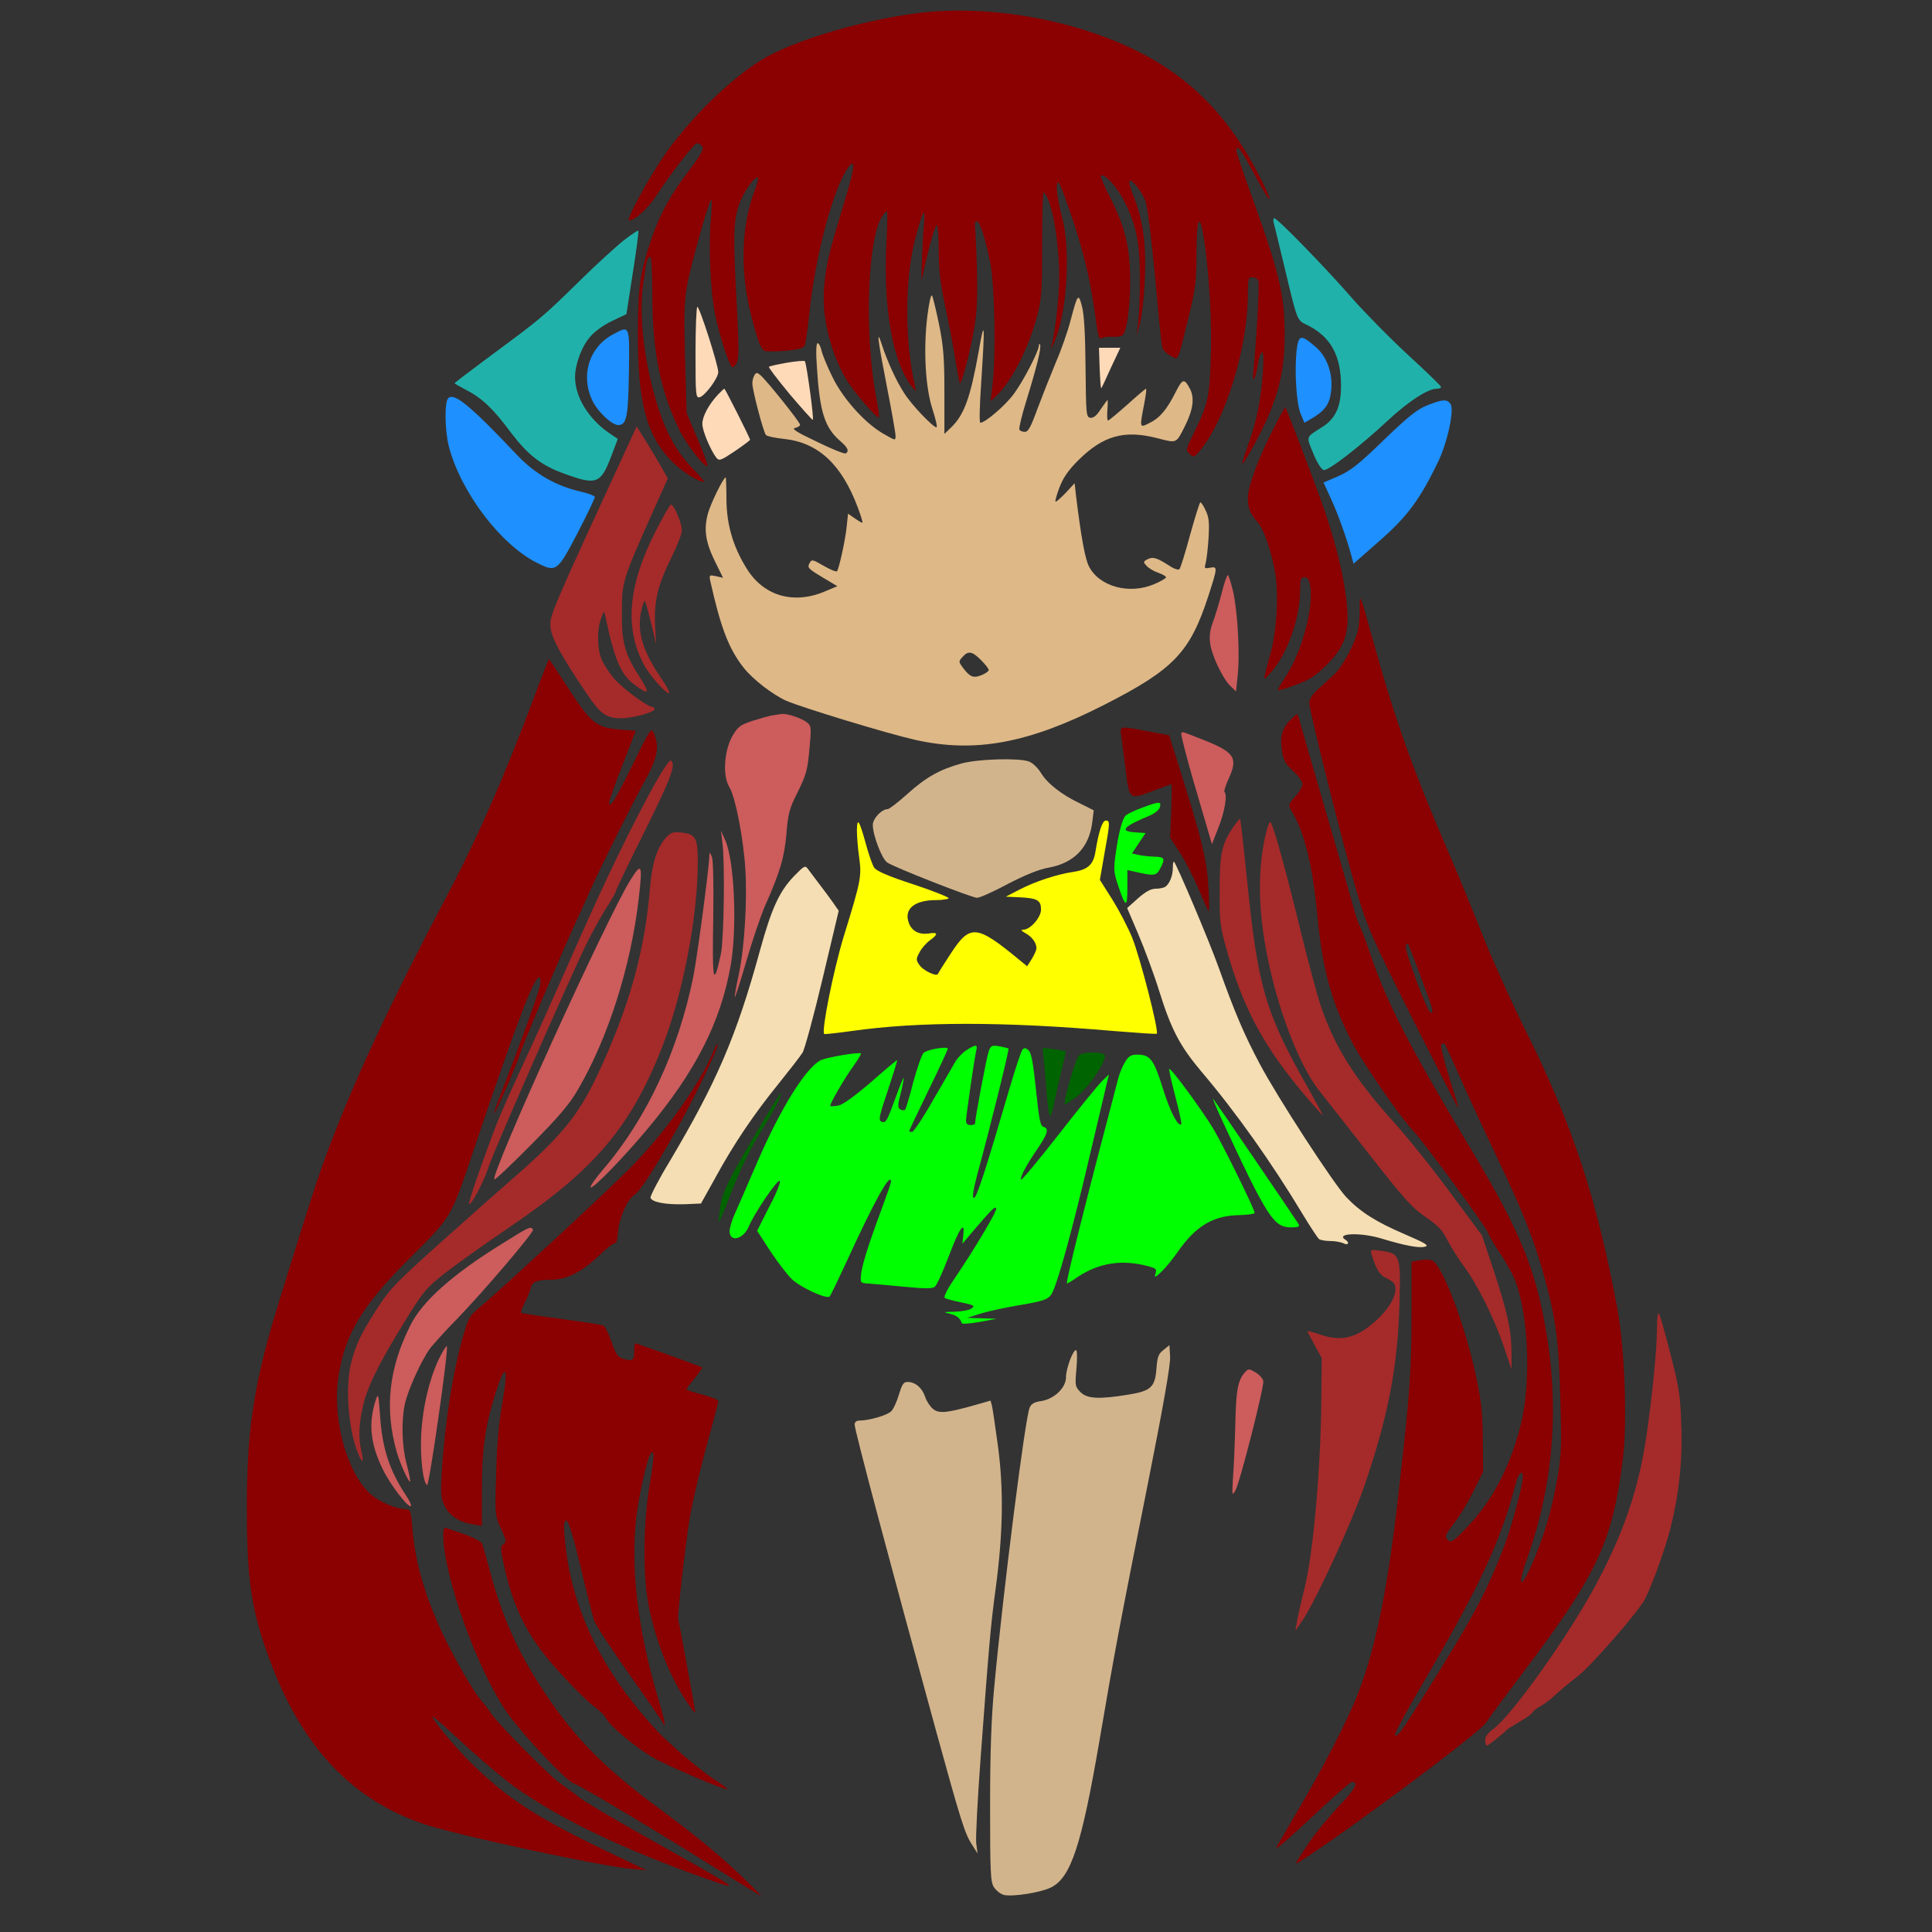 <?xml version="1.0" encoding="utf-8"?>
<!-- Generator: Adobe Illustrator 21.0.0, SVG Export Plug-In . SVG Version: 6.00 Build 0)  -->
<svg version="1.1" baseProfile="tiny"
	 id="svg108" inkscape:version="0.92.2 5c3e80d, 2017-08-06" sodipodi:docname="2 #13131.svg" xmlns:cc="http://creativecommons.org/ns#" xmlns:dc="http://purl.org/dc/elements/1.1/" xmlns:inkscape="http://www.inkscape.org/namespaces/inkscape" xmlns:rdf="http://www.w3.org/1999/02/22-rdf-syntax-ns#" xmlns:sodipodi="http://sodipodi.sourceforge.net/DTD/sodipodi-0.dtd" xmlns:svg="http://www.w3.org/2000/svg"
	 xmlns="http://www.w3.org/2000/svg" xmlns:xlink="http://www.w3.org/1999/xlink" x="0px" y="0px" viewBox="0 0 850 850"
	 xml:space="preserve">
<rect x="0" y="0" width="850" height="850" fill="#333333" stroke="none"/>
<sodipodi:namedview  bordercolor="#666666" borderopacity="1" gridtolerance="10" guidetolerance="10" id="namedview110" inkscape:current-layer="svg108" inkscape:cx="1071.2674" inkscape:cy="787.33432" inkscape:pageopacity="0" inkscape:pageshadow="2" inkscape:window-height="978" inkscape:window-maximized="1" inkscape:window-width="1920" inkscape:window-x="0" inkscape:window-y="1" inkscape:zoom="0.41647059" objecttolerance="10" pagecolor="#ffffff" showgrid="false">
	</sodipodi:namedview>
<g id="g106" transform="translate(0,0) scale(1,1)">
	<path id="path4" fill="none" d="M0,0l204.3,0.1c124.9,0.1,201.5,0.5,197.2,1c-19.5,2.6-47,10.6-62.5,18.4
		c-30.4,15.2-51.5,37.8-64.9,69.2c-2.3,5.4-5,11.4-5.9,13.3c-2.2,4.7-35.3,36.9-46.1,44.8c-4.6,3.4-12.2,8.4-16.8,11
		c-12.2,6.7-13.8,9.4-13.8,22.6c0.1,12.5,2.3,22,8,34.1c7.3,15.6,19.9,28.9,36.2,38.3c4.4,2.6,6.2,4.2,5.9,5.2
		c-2,5.8-4.7,16.6-5.7,22.5c-1.5,8.7-7.4,28.7-12.6,42.5c-7.8,20.7-14.1,34.2-39.3,84.5c-39.5,78.6-51.6,107.9-67,161.5
		c-13.8,48.1-14.5,52.6-14.4,87c0.1,37.2,2.2,55.6,8.4,74c3,8.9,10,23.7,14.7,30.7c5.1,7.7,23.2,26.4,31,32
		c7.1,5.1,20.9,11.7,33.8,16.3c18.1,6.3,32.9,9.4,89,18.4c8.9,1.4,24.1,4.6,33.9,7.1c17.4,4.3,23.1,6.7,34.1,14.2
		c1.6,1.1-26.3,1.3-172.8,1.3H0V425V0z"/>
	<path id="path6" fill="none" d="M643.8,0.1L850,0v425v425H600.6H351.1l-3.1-5.9c-4.2-7.8-11.2-15.5-22.9-25.1
		c-63.3-52.3-69.7-58.1-79.8-73.6c-3-4.7-5.3-8.7-5-9c0.5-0.5,5.9,5.6,9.7,10.9c1.4,1.9,5.3,5.5,8.8,7.8c3.5,2.4,11.6,8.8,18,14.2
		s14.4,11.3,17.7,13.1c9.5,5.3,21.4,8.6,36.5,10.1c7.4,0.8,7.4,0.7-2.5-5.8c-15.4-10-29.1-25.7-33.4-38.2l-1.1-3l1.8,2.5
		c7.9,11.3,25.3,31,27.3,31c2.1,0,0.6-4.7-3.7-11.1c-5.1-7.8-8.3-15.1-11.8-27.1c-5.4-19.1-3-15.7,5.6,7.5c1.8,5,1.7,2.4-0.3-9.8
		c-2.5-14.7-3-37-1-46.8c0.7-3.7,1.6-6.7,2-6.7c0.3,0,2.3,5.3,4.5,11.8c6.9,20.8,9.5,26.8,13.7,31.6c3.4,3.8,8.4,7.6,10.2,7.6
		c0.2,0-0.9-2.6-2.4-5.8c-7.2-14.9-10.3-29.9-10.4-49.2c0-14.7,1.3-29.7,2.4-28.4c0.4,0.5,4,10.1,8.1,21.4c12,33.6,10.8,31,13.7,31
		c1.8,0,2.4-0.4,1.9-1.5c-4.1-10.8-5.1-16.5-5.1-29c0-10.1,0.5-15.2,2.4-22.8c1.2-5.4,2.5-9.7,2.7-9.4c0.2,0.2,1.3,3.7,2.3,7.8
		c2.3,8.5,9.1,25.4,9.1,22.4c0-1.1-0.5-6-1-11c-0.8-6.3-0.8-11.7,0-18c1.2-9.7,3.3-18.4,4.2-16.9c0.3,0.5,3.4,11.2,6.8,23.9
		c21.6,80,37.9,139,42.2,152.5c5.1,16.3,13.6,31.5,19.2,34.5c2.7,1.5,4.8,1.7,11.3,1.3c13.2-0.9,20.3-5.3,24.9-15.3
		c4.3-9.4,10.4-37.6,23.4-108C516.7,613.7,517.9,608,519.1,608c0.6,0,2.6,17.1,2.2,19c-1.5,7-1.5,8,0.4,8c1.2,0,2.5-1.1,3.2-2.6
		c2.2-4.9,2.1-1.9-0.6,12c-2.1,11.4-2.4,13.9-1.2,14.6c0.7,0.5,1.6,0.7,1.9,0.5c1.1-0.7,10.9-22.9,12.1-27.5
		c0.8-2.8,1.4-3.8,1.7-2.7c0.4,2-2.5,35.8-3.8,42.4c-0.6,3.7-0.5,4.3,1.3,4.9c1.1,0.3,2.2,0.2,2.6-0.3c0.3-0.5,4.4-7.1,9.1-14.6
		c4.7-7.4,8.5-13.5,8.6-13.4s-0.6,8.5-1.6,18.7s-1.6,18.6-1.5,18.8c0.5,0.6,5.3-8.4,9.3-17.5c2.3-5.1,6.5-16.1,9.3-24.5
		s5.4-15.5,5.6-15.8c1.4-1.4-2.5,40.7-5.8,62.9c-1.6,11-3.1,16.8-8.5,31.9c-5.2,14.5-6.4,18.6-5.3,19.2c1.8,1.2,2.4,0.7,5.7-5.3
		c1.5-2.8,8.1-14.6,14.6-26.1c6.4-11.4,13.2-23.8,15-27.5c3.2-6.4,15.5-42.4,19.1-56.4c1-3.7,2-6.5,2.2-6.3
		c0.4,0.4-1.3,17.3-4.8,45.1c-2.1,17.6-6.7,42.7-10.5,57.6c-5.3,21.2-10.3,32.6-28.1,63.7c-5.8,10.1-12.3,22-14.4,26.5
		c-2.2,4.5-4.4,8.9-4.9,9.7c-2.6,4.7-5,13.1-4.8,16.8c0.2,2.3,0.5,4.2,0.8,4.2s4.3-5.8,9-12.9c4.7-7.1,8.6-12.8,8.8-12.7
		c0.1,0.2-1.3,4-3.3,8.6s-3.4,8.5-3.1,8.7c0.2,0.2,7.6-5.6,16.4-13c14.4-12,17.7-14.3,34-23c10-5.3,18.4-9.7,18.7-9.7
		s8.5-5.4,18.3-11.9c9.7-6.6,22.8-15,28.9-18.8c9.7-5.9,16-11.1,32.8-26.8c1.2-1.1,4.1-4.9,6.5-8.5c2.5-3.6,6.2-8.5,8.3-11
		c4.9-5.7,14-24.2,16.6-33.9c1.2-4.1,3.2-14.9,4.7-24c4.5-28.9,2.6-48.3-8.1-80.6c-5.3-16.2-17-44.6-24.6-59.7
		c-2.3-4.6-8.3-15.5-13.4-24.3c-10.9-18.8-14.8-26.5-25-48.9c-16.8-37.1-32.7-75.5-41.9-101.1c-2.6-7.2-5.1-13.9-5.6-15.1
		c-0.4-1.1-6-18.1-12.4-37.7c-12.7-39.3-12.6-38.3-6.2-43.2c6.6-5,15-16.7,28.9-40.1c6.2-10.4,7.7-14.4,7.7-21.3
		c0-9.5-2.2-13.3-14.8-24.7c-5.9-5.4-18.4-17.3-27.9-26.5c-16.1-15.7-17.9-17.9-29.2-34.7c-6.6-9.9-14.3-22.2-17.2-27.3
		C547.1,55.8,543,50.2,534,41.3c-22.5-22.2-50.5-35.2-85.7-39.7C438.8,0.4,463.1,0.2,643.8,0.1z"/>
	<path id="path8" fill="#8B0000" d="M478.3,13.6c35,11.3,57.3,29.5,74,60.5c5,9.3,7.7,15.7,5.4,12.7c-0.7-0.9-3.8-6.2-6.7-11.7
		c-5.1-9.5-7-11.9-7-8.8c0,0.8,2.8,9,6.1,18.3c12.7,35.1,15,44.6,15.1,61.9c0,13.5-1.6,22.5-6.2,34.2c-2.7,7.1-11.4,23.3-12.5,23.3
		c-0.2,0,0.9-3.6,2.5-7.9c1.6-4.4,3.6-11.2,4.4-15.3c2-9.9,3.2-25.8,1.9-25.8c-0.6,0-1.4,2.1-1.8,4.6c-1,7.1-2.7,10.1-2.1,3.9
		c1.4-13.8,2.8-38.7,2.2-40c-0.3-0.8-1.5-1.5-2.6-1.5c-1.8,0-2,0.6-2,7.6c0,23.3-9.9,55.4-21.1,68.7c-2.6,3.1-2.8,3.1-4.5,1.4
		c-1.8-1.6-1.7-2,1.5-8.5c6.5-13.1,7.3-16.3,7.8-33.9c0.5-15.9-0.7-37.1-3-52.2c-1.9-12.1-3.2-9.7-3.3,6.2c0,12.9-0.4,15.6-3.7,29.2
		c-4.8,19.4-4.1,17.9-7.6,16.1c-1.6-0.9-3.2-2.3-3.6-3.3s-1.3-9.2-2.1-18.3c-2-23-4.3-43-5.4-46.4c-1.3-3.8-5.9-9.8-7-9.1
		c-0.5,0.3,0.2,3.1,1.5,6.3c4.4,10.8,5.8,21.1,5.2,36.6c-0.3,7.8-1.3,16.6-2.1,19.6l-1.5,5.5l0.7-6c0.4-3.3,0.7-12.1,0.7-19.5
		c0-15.5-1.7-23.5-7.2-34.1c-3.1-6-8.7-11.9-10-10.6c-0.3,0.3,1.6,4.7,4.2,9.7c6.5,12.9,8.7,21.8,8.7,36c0.1,11.6-1.4,22.6-3.2,24.4
		c-0.6,0.6-2.6,0.9-4.6,0.8c-2-0.2-4.2,0.2-4.8,0.7c-1,0.8-1.5-1.1-2.5-8.2c-2-15.7-5-28.6-10.2-44.2c-2.8-8.3-5.4-15.4-6-16
		c-1.7-1.7-1,6.3,1.3,14.8c4.1,15,2.2,43.2-3.6,55.8c-0.9,1.9-1.4,2.6-1.1,1.5c1.7-6.1,3.5-21.6,3.5-30.6c0-16.4-3.5-35.3-6.9-37.4
		c-0.3-0.2-0.6,10-0.6,22.7c0,21.1-0.2,24-2.3,32.1c-3.8,14.2-11.5,29.1-18.2,35.1l-2.2,2l0.9-7.5c1.5-13.4,0.9-43.5-1-53.2
		c-2.3-11.5-4.8-19-6.1-18.5c-0.6,0.3-0.9,1.1-0.7,1.8c0.2,0.8,0.6,9.1,0.9,18.5c0.3,13.2,0.1,19.4-1.2,27c-1.7,9.9-5.6,24.8-6.3,24
		c-0.2-0.2-1-4.3-1.8-9.2c-0.7-4.9-2.7-15.4-4.4-23.4c-2.4-11.2-3.1-17-3.1-25.8c0-6.1-0.4-11.2-0.9-11.2c-0.8,0-4.5,13.8-6.5,24
		c-0.5,3,0.2-18.3,1-25.5c0.7-7.5-1.1-3.7-4.2,8.6c-4.4,17.6-4.3,45,0.2,63.9c0.5,2.5,0.5,2.5-1.1,0.5c-8.7-10.6-13-34.4-11.5-64
		c0.4-7.2,0.5-13.2,0.3-13.4c-0.2-0.3-1,0.4-1.8,1.5c-6.8,8.8-8.4,51.9-3,80.3c0.9,4.6,1.4,8.5,1.2,8.7
		c-0.8,0.8-11.2-11.3-14.5-16.9c-4.5-7.5-8-17.9-9.3-27.6c-1.3-9.9-0.1-20.8,4-34.9c1.6-5.3,4.3-14.6,6.1-20.5
		c3.1-10.8,3.2-14,0.3-10.2c-6.6,8.8-14.8,39.6-17.3,65c-0.7,6.6-1.6,12.7-2,13.6c-0.7,1.1-3,1.8-8.4,2.2c-4.1,0.4-8.2,0.4-9,0.1
		c-1.9-0.7-3.1-3.9-6.2-15.9c-4.9-19.4-4.3-39.1,1.7-54.9c1-2.8,1.7-5.2,1.4-5.4c-1.2-1.2-6.6,6.5-8.4,12c-2.5,7.4-2.6,13.9-0.9,45
		c0.9,16.7,0.9,22.4,0,24.3c-0.7,1.5-1.6,2.4-2.1,2c-1.4-0.8-5.9-15-7.6-23.7c-2-10.5-2.8-29.3-1.8-41c0.5-5.4,0.6-9.4,0.2-9
		c-1.3,1.4-9,28.9-10.6,37.7c-1.3,7.3-1.4,13.3-0.9,32.6l0.7,23.6l4.8,11.4c2.7,6.3,4.6,11.6,4.4,11.9c-1.1,1.2-9.6-9.8-12.7-16.4
		c-8.2-17.2-11.6-34.4-11.6-58.8c0-9.7-0.4-16.8-0.9-16.8c-1.3,0-1.8,2-3.2,12.5c-1.9,14.9,0.8,36.1,7.1,55.1
		c3.7,11.1,8.4,19.2,15.3,26.1c2.8,2.9,4.8,5.3,4.4,5.3c-2.7,0-10.4-5-14.7-9.6c-10.7-11.3-14.4-25.6-14.4-55.9
		c0.1-20.2,0.9-26.3,5.9-41.1c3.7-11,8.5-19.8,16.5-30.2c5.6-7.5,6.8-9.7,5.9-10.8c-0.6-0.8-1.7-1.4-2.3-1.4
		c-1.2,0.1-11.1,12.8-17.8,23c-3.8,5.8-9.5,11-12,11c-1.8,0,10.4-22,17.6-31.7C306.3,49.2,324,32.5,337,25.2
		C353.4,16,387.9,6.7,411.5,5C432.6,3.6,456.6,6.6,478.3,13.6z"/>
	<path id="path10" fill="#20B2AA" d="M560.6,96c1.4,0,22.6,21.8,34.1,35c5.5,6.3,16.6,17.6,24.6,25c8.1,7.4,14.7,13.8,14.7,14.2
		c0,0.5-0.8,0.8-1.8,0.8c-4,0-12.7,5.7-21.5,13.9c-12.2,11.4-26.3,22.3-28.3,21.9c-1-0.2-2.9-3.1-4.6-7.3c-3.2-7.8-3.5-6.9,4.2-11.8
		c5.6-3.6,8-8.9,8-17.9c0-13.3-4.5-21.6-14.7-26.7c-4.8-2.4-4.3-1-10.3-26.1c-2.2-9.1-4.2-17.5-4.6-18.8C560.1,97,560.2,96,560.6,96
		z"/>
	<path id="path12" fill="#20B2AA" d="M280.8,101.5c0.3,0.2-0.8,8.6-2.4,18.6l-2.8,18.1l-6.3,3c-3.6,1.7-7.7,4.6-9.6,6.9
		c-3.8,4.3-6.7,12.2-6.7,17.8c0,8.7,5.8,18.2,14.8,24.5l4,2.7l-2.9,7.7c-4.7,12.2-6.5,12.8-20.9,7.5c-10-3.6-15.9-8.3-23.3-18.1
		c-7.7-10.4-12.8-15.2-19.7-18.7c-2.7-1.4-5-2.7-5-2.9s7.4-5.8,16.4-12.5c21.3-15.7,22.6-16.8,38.6-32.5
		c7.4-7.3,16.2-15.3,19.5-17.9C277.7,103.2,280.6,101.3,280.8,101.5z"/>
	<path id="path14" fill="#DEB887" d="M410.1,130.1c0.4,0.8,1.8,6.6,3.1,12.9c1.9,9.5,2.3,14.6,2.3,29.7v18.2l2.8-2.7
		c5.9-5.6,8.6-13.1,12.3-33.7c2.6-15,2.8-12.3,1.1,13.7c-0.7,10.1-0.9,17.8-0.4,17.8c2.1,0,10.8-7.4,14.6-12.5
		c4.2-5.6,11-18.7,11.2-21.5c0-0.9,0.3-1,0.5-0.3c0.6,1.4-1.5,9.9-6.2,25.1c-1.9,6.1-3.2,11.7-2.9,12.2c0.3,0.6,1.4,1,2.4,1
		c1.5,0,2.7-2.3,5.6-10.3c2.1-5.6,5.7-14.7,8-20.2c2.4-5.5,5.3-13.8,6.5-18.5c3.1-11.8,3.5-12.3,5.1-5.9c0.9,3.5,1.4,12.9,1.5,26.9
		c0.2,20.4,0.3,21.5,2.1,21.8c1.4,0.2,2.8-1,4.6-3.8c1.5-2.2,2.8-4,3-4c0.1,0,0.1,2-0.1,4.5s-0.1,4.5,0.3,4.5s4.2-3.2,8.5-7
		c4.3-3.9,8-7,8.2-7c0.3,0-0.1,3-0.8,6.7c-2.1,10.8-2.1,10.7,2.5,8.3c4.5-2.2,7.6-6,11.5-13.8c2.9-5.7,3.7-5.8,6.2-1
		c2,3.9,1.3,9.1-2.2,16.1c-4,8-3.5,7.7-12.2,5.5c-14.6-3.8-23.9-1.1-34.8,9.7c-4.5,4.5-6.7,7.8-8.3,12c-1.2,3.2-2,6-1.7,6.2
		c0.2,0.2,2.2-1.5,4.4-3.8l4-4.3l0.6,5.5c2.3,18.6,4,27.8,5.7,31.1c4.5,8.9,17.8,12.5,28.7,7.8c2.9-1.2,5.2-2.6,5.2-3
		c0-0.5-1.5-1.3-3.4-2c-1.8-0.6-4.1-1.9-5.1-3c-1.6-1.7-1.6-1.9,0.3-2.9c2.4-1.3,4.2-0.7,9.5,2.7c2.2,1.5,4.1,2.1,4.6,1.6
		s2.6-7.3,4.7-15.1c2.2-7.9,4.2-14.3,4.5-14.3c0.4,0,1.5,1.7,2.4,3.7c1.4,2.9,1.6,5.3,1.2,12.2c-0.3,4.7-0.9,9.7-1.3,11
		c-0.6,2.2-0.5,2.3,1.9,1.9c3.5-0.7,3.4-0.2-0.7,12.5c-8.1,24.8-15.2,32.2-45.8,47.8c-33.4,17-56.8,21.3-83.2,15.4
		c-12.4-2.8-49.8-14.2-56.7-17.2c-6-2.7-14.7-9.4-18.7-14.5c-6.6-8.4-10.1-17.5-14.8-38.6c-0.4-2.2-0.2-2.3,2.6-1.7l3.1,0.7l-3-6.1
		c-4.6-9.1-5.6-14.7-3.7-22c1.2-4.5,6.9-16.1,7.9-16.1c0.1,0,0.3,4.4,0.3,9.7c0.1,11,2.8,20.5,8.7,30.1c7.5,12.5,21,16.4,35.1,10.2
		l5-2.1l-6.7-4c-6-3.6-6.6-4.2-5.6-6c1-1.9,1.2-1.9,6.4,1.1c2.9,1.7,5.5,2.7,5.8,2.3c1-1.8,3.7-14.2,4.2-19.6l0.6-5.7l2.9,2
		c1.5,1.1,3.1,2,3.4,2s-0.6-3-2-6.7c-7.1-19-17.4-28.6-32.5-30.2c-3.8-0.4-7.3-1.1-7.9-1.7c-1.1-1.1-6-19.7-6-22.8
		c0-1.1,0.4-2.7,0.9-3.5c0.8-1.3,1.2-1.3,2.7,0c2.6,2.2,17.4,20.6,17.4,21.8c0,0.5-1,1.1-2.2,1.4c-1.7,0.3,0.8,1.9,9.5,6
		c6.5,3.2,12.2,5.5,12.8,5.2c1.6-1.1,1-2.5-2.7-5.7c-6.6-5.8-8.8-12.8-10-32.3c-0.5-6.9-0.3-10.5,0.3-10.5c0.6,0,1.3,1.4,1.7,3.1
		c0.3,1.7,2.5,7,4.8,11.7c4.8,9.9,14.9,21,23.1,25.4c4.7,2.7,4.7,2.7,4.7,0.5c0-1.2-1.8-11.4-4-22.6c-3.9-19.9-4.5-25.2-2-17.4
		c2.4,7.3,6.2,15.7,9.7,21.1c3.2,5.2,12.8,15.2,14.3,15.2c0.5,0-0.3-3.5-1.7-7.8c-3.2-9.7-4.1-26.4-2.3-41.2
		C408.8,132.8,409.6,129.3,410.1,130.1z M423.5,289c-1.8,2-1.8,2.1,0.1,4.7c3.1,4.2,4.7,4.8,8.3,3.3c1.7-0.7,3.1-1.7,3.1-2.2
		c0-0.6-1.5-2.5-3.4-4.4C427.7,286.5,426,286.2,423.5,289z"/>
	<path id="path16" fill="#FFDAB9" d="M306.8,135c1,0,9.2,25.6,9.2,28.7c0,2.7-6,10.7-8.3,11.1c-1.6,0.3-1.7-1.4-1.7-19.7
		C306,144,306.4,135,306.8,135z"/>
	<path id="path18" fill="#1E90FF" d="M276.7,163.7c-0.3,19.7-1,23.3-4.7,23.3c-2.7,0-8.7-5.5-11.1-10.2c-5.7-11.2-1.9-24.1,9-29.8
		C277.1,143.2,277,142.7,276.7,163.7z"/>
	<path id="path20" fill="#1E90FF" d="M578.9,152.7c5,4.3,7.7,11.9,6.7,19.6c-0.6,5.4-2.7,8.4-8.3,11.7l-3.4,2l-1.6-3.8
		c-1.9-4.3-2.8-18.4-1.9-27.6C571.3,147.1,572.2,146.9,578.9,152.7z"/>
	<path id="path22" fill="#FFDAB9" d="M483.5,153h4.7h4.7l-4.1,8.7c-2.2,4.9-4.1,9-4.3,9.1c-0.2,0.2-0.5-3.7-0.7-8.7L483.5,153z"/>
	<path id="path24" fill="#FFDAB9" d="M354.1,158.9c0.7,0.7,4.1,25.3,3.5,25.8c-0.2,0.2-4.7-4.9-10.1-11.2
		c-5.3-6.4-9.5-11.9-9.2-12.1c0.2-0.3,3.8-1.1,7.8-1.8C350.2,158.9,353.8,158.6,354.1,158.9z"/>
	<path id="path26" fill="#FFDAB9" d="M318.7,171c0.3,0,11.3,21.7,11.3,22.5c0,0.2-3,2.5-6.7,5c-6.3,4.2-6.9,4.4-8.2,2.8
		c-2.6-3.5-6.1-11.8-6.1-14.8c0-3.3,2.8-8.5,6.8-12.8C317.2,172.2,318.5,171,318.7,171z"/>
	<path id="path28" fill="#1E90FF" d="M227.6,200.3c7.8,8.2,17,13.5,27.9,16c3.2,0.7,6,1.8,6.2,2.3c0.1,0.5-3.3,7.6-7.6,15.9
		c-8.9,17.1-9.4,17.4-17.9,13.1c-16.1-8.1-33.5-31.2-38.7-51.1c-1.8-7-2-19.6-0.3-21.3C199.8,172.6,206.8,178.3,227.6,200.3z"/>
	<path id="path30" fill="#1E90FF" d="M638.1,177.6c1.9,2.3-1.2,17-5.5,25.8c-8,16.5-13.5,23.9-25.6,34.5L595.5,248l-0.9-3.3
		c-2.2-8.2-6-18.7-9-25.2l-3.3-7.2l6.5-2.8c5.4-2.4,9-5.2,20.1-16c10.8-10.4,14.7-13.5,19.1-15.2
		C634.7,175.7,636.4,175.5,638.1,177.6z"/>
	<path id="path32" fill="#8B0000" d="M565.5,179.2c0.5,0.5,12.5,31.9,16,41.8c4.9,13.8,8.2,26.2,10,37c3,18.8,1.5,25.1-7.9,34.6
		c-4.9,4.9-7.5,6.5-13.5,8.7c-4,1.5-7.6,2.6-7.8,2.4c-0.2-0.3,1.2-2.9,3.2-5.8c7.3-11.1,12.5-30.4,10.9-40.2
		c-0.4-2.8-1.1-3.7-2.5-3.7c-1.6,0-1.9,0.8-1.9,5.7c-0.1,12.5-5.6,28.1-13,36.3c-3.6,4-3.6,4.6,0.1-9c2.6-9.6,3.5-25.5,2-34.6
		c-1.7-9.7-5-19.5-7.6-22.4c-3.4-3.8-4.5-6.4-4.5-10.9c0-5,4.5-17.3,11.1-30.2C562.9,183.4,565.3,179,565.5,179.2z"/>
	<path id="path34" fill="#A52A2A" d="M280.1,187.6l3.7,5.9c2.1,3.3,5.2,8.5,6.9,11.5l3.1,5.5l-6.5,14.5
		c-13.5,30.3-13.7,31-13.7,44.5c-0.1,13.6,1.3,18.4,8.4,29.3c4.1,6.4,3.4,7.1-2.8,2.5c-6.1-4.5-8.9-11.2-12.9-30.3
		c-0.5-2.4-0.6-2.4-1.8,1c-2,5.2-1.8,13.8,0.4,18.6c1.1,2.3,3.6,6.1,5.7,8.4c3.9,4.3,14.4,12,16.3,12c0.6,0,1.1,0.4,1.1,1
		c0,1.3-9.6,4-14.6,4c-6.7,0-9.2-1.8-15.4-11c-11.5-17.1-15.3-24.2-15.8-29.1s0.2-6.5,33.8-79.4L280.1,187.6z"/>
	<path id="path36" fill="#A52A2A" d="M295.2,222c1.3,0,4.8,8.1,4.8,11.3c0,1.5-2,6.7-4.4,11.6c-6.1,12.1-7.9,19.5-7.4,30.1l0.5,8.5
		l-2.2-9.3c-1.3-5.1-2.5-9.5-2.8-9.8s-1,1.9-1.7,4.9c-1.7,8.6,0.7,16.9,8.5,28.5c2.5,3.6,4.2,6.8,4,7.1c-1,0.9-8.3-7.2-11-12.1
		c-8.8-16.1-7.3-34.9,4.7-58.6C291.6,227.5,294.7,222,295.2,222z"/>
	<path id="path38" fill="#CD5C5C" d="M540.2,253c0.3,0,1.4,3.3,2.3,7.2c2,8.6,3.1,27.7,2,37.3l-0.7,6.7l-2.4-2.3
		c-3.4-3.2-8.3-13.5-9-18.9c-0.4-3.1,0-5.9,1.1-9c1-2.5,2.7-8.2,3.9-12.7C538.5,256.7,539.8,253,540.2,253z"/>
	<path id="path40" fill="#8B0000" d="M604,281.5c9.9,35.6,17.3,56.4,33.5,94c4,9.3,10.8,25.8,15,36.5c4.3,10.7,12.6,29.2,18.5,41
		c20.8,41.5,31.7,74.8,40.7,123.5c3.1,17.2,4.3,49.6,2.3,65.2c-4.5,36.6-11.3,51-43.9,94.1c-8,10.6-15.4,20.6-16.4,22.2
		c-2.5,4.1-60.9,47.7-81.2,60.6c-3.4,2.2-3.4,2.3,3.6-8.2c2.7-4,8.5-11,12.9-15.7c7.4-7.8,8.9-10.7,5.8-10.7
		c-0.6,0-6.1,4.7-12.3,10.5c-19,17.7-22,20.2-20.5,17.5c0.7-1.3,4.9-8.5,9.3-16c10.6-17.9,21.7-39.4,26-50.5
		c7.9-20.1,13.4-46.9,18.1-89.5c4.9-43.1,5.6-53.1,5.6-77.1v-23.8l3.4-0.6c1.9-0.4,4.4-0.4,5.5,0c4.5,1.4,14.9,28.8,19.7,52
		c2.2,10.3,2.7,15.9,2.8,27l0.1,14l-4.2,8.5c-2.3,4.7-6,10.9-8.3,13.8c-4.4,5.8-4.6,6.4-2.6,8.1c1,0.9,2.8-0.4,8.3-6.3
		c10.5-11,18-24.9,22.8-42.6c5.1-18.1,4.4-47.9-1.5-64.6c-0.9-2.8-4-8.4-6.7-12.5c-2.8-4.1-5.3-8.4-5.7-9.7
		c-0.8-2.4-28.1-39.7-32.8-44.6c-6-6.4-21.9-29.5-26.7-38.6c-9.3-18-13.2-32.2-15.5-56c-2.1-22.2-5.6-36.5-11.2-46
		c-1.7-2.8-1.7-2.9,1.4-6.5c1.8-1.9,3.2-4.5,3.2-5.6s-1.9-3.7-4.2-5.8c-3.6-3.4-4.2-4.6-4.9-9.7c-0.8-6.2,0.4-9.7,5-13.8
		c1.8-1.7,1.9-1.7,2.5,0.1c0.2,1,3,10.5,6,21c3.1,10.6,8.1,28,11.2,38.5c3.1,10.6,6.3,21.8,7.1,24.8s2.1,6.6,2.8,8s2.6,6.5,4.3,11.5
		c7,21,17.6,41.5,42.4,82.8c21.6,35.8,28.9,52.3,33.7,76.2c7.6,37.5,5.2,73-7.2,107.7c-4.4,12.3-2.6,13.4,2.5,1.5
		c4.9-11.2,8.6-23.6,10.9-37c1.8-10,2-13.8,1.4-34.7c-0.7-25.9-1.9-35.4-7-54c-4.5-16.4-9.4-28.8-21.1-53.3
		c-5.3-11.1-12.5-26.7-16-34.6c-3.5-8-6.6-14.6-6.8-14.9c-0.3-0.2-0.9-0.1-1.4,0.2c-0.6,0.4,0.8,6.2,3.3,14.3
		c2.4,7.6,4.3,13.8,4.2,14c-0.2,0.1-9.1-17.4-20-39c-17.8-35.4-20.1-40.7-24.3-54.7c-5.5-18.1-21.4-81.3-21.4-84.8
		c0-1.5,1.4-3.7,3.6-5.7c2-1.8,5.2-4.8,7.3-6.7c3.8-3.5,9.3-13.8,10.6-19.8c0.4-1.9,0.8-6.4,0.7-10
		C598.2,260.7,598.4,261.2,604,281.5z M619.5,415.2c-0.2-0.2-0.6,0.1-1,0.7c-0.9,1.5,9.7,30.2,11,29.7s1.4-0.2-4.6-16.3
		C622.1,421.7,619.7,415.4,619.5,415.2z M667,652.2c-6.7,25.7-15.7,45.1-39.8,86.3c-7.7,13.1-13.8,24.3-13.5,24.8
		c0.9,1.4,2.5-0.8,15-20.8c19.6-31.4,25.3-42,33-62c3.3-8.6,8.3-27.1,8.3-30.8C670,646.4,668.1,648,667,652.2z"/>
	<path id="path42" fill="#8B0000" d="M241.5,290c0.2,0,3.6,5.1,7.5,11.2c11.2,17.3,13.1,18.9,24.1,19.8l6.6,0.5l-5.8,15
		c-3.2,8.2-5.8,15.6-5.9,16.2c-0.1,3.7,2.5-0.3,10.1-15.8c8.2-16.7,8.4-17,9.6-14.2c2.5,5.9,1.6,10.7-3.8,20.5
		c-5.6,10.1-18.4,35.7-23.9,47.8c-1.8,4.1-4.8,10.8-6.7,14.8c-7,15.2-22.4,51.7-24.4,57.6c-2.3,6.8-11,26.8-11.5,26.3
		c-0.2-0.1,1.5-4.8,3.6-10.2c7.4-19,15.9-42.4,16.6-45.9c0.4-2.3,0.2-3.6-0.4-3.6c-2.4,0-10.1,20.5-29.3,77.4
		c-9.5,28.3-9.3,27.9-27.1,45.6c-21.3,21.2-28.8,33.5-31.8,52c-3.1,18.7,3.6,43.4,14.3,52.6c4,3.3,11.2,6.4,15.2,6.4
		c2,0,2.3,0.7,2.9,8.1c1.2,14.3,4.6,26.8,11.6,42.9c4.6,10.6,14.9,28.9,18.6,33c1.7,1.9,3.5,4.3,4,5.2c2,3.7,26.2,28.3,30.9,31.4
		c2.7,1.9,6.6,4.7,8.5,6.3c1.9,1.6,16.1,10,31.5,18.6c40.6,22.8,40.9,23,22.9,16.6c-36.1-12.9-63-25.8-82.9-39.9
		c-3.9-2.7-12.9-10.3-20.1-16.8c-15.1-13.9-17.2-15.6-15.9-13.4c2.3,3.9,12.9,16.2,19.2,22c16.7,15.8,29.5,23.5,70.3,42.7l4.5,2.1
		l-6-0.5c-13.2-1-77.5-14.9-92-19.8c-31-10.4-52.8-33.1-66.8-69.5c-9.1-23.5-11.2-37.3-11.1-71.5c0.1-33.4,3.3-53.8,14-88.3
		c7-22.8,14.6-46.8,16.4-52.2c11.1-33.2,28.8-72.3,56.4-124.5c14.2-26.8,25.9-53.3,39.6-89.8C238.4,297.5,241.4,290,241.5,290z"/>
	<path id="path44" fill="#CD5C5C" d="M344,314.1c2.6-0.2,8.7,1.9,11,3.7c2,1.6,2,2.1,1.1,12c-0.8,9-1.5,11.3-5.1,18.6
		c-3.7,7.3-4.3,9.5-5,18.4c-0.9,10.5-2.9,17.1-9.4,31.7c-1.9,4.4-5.6,15.3-8.2,24.2c-2.6,9-4.9,16.1-5.1,16
		c-0.2-0.2,0.6-4.8,1.8-10.3c2.5-12,3.7-32.2,2.8-46.4c-0.9-13.7-4.4-31.4-7-35.7c-3.1-4.9-2.3-16.2,1.4-22.6c2.4-4,3.4-4.8,8.9-6.6
		c3.5-1.1,7.4-2.2,8.8-2.4C341.4,314.5,343.2,314.2,344,314.1z"/>
	<path id="path46" fill="#800000" d="M505.4,321.8l9,1.7l5.8,18.5c8.5,27,10.9,36.9,11.5,48.9c0.3,5.9,0.3,10.4,0.1,10.1
		c-0.3-0.3-2.4-4.9-4.6-10.2c-2.3-5.3-6-12.5-8.3-16l-4.1-6.3l0.5-11.8c0.2-6.4,0.3-11.7,0.1-11.7c-0.1,0-3.9,1.4-8.5,3.1
		c-10.1,3.9-10.1,3.9-11.8-10.3c-0.7-5.7-1.5-12-1.8-14.1C492.6,319.3,492.5,319.3,505.4,321.8z"/>
	<path id="path48" fill="#CD5C5C" d="M529.4,325.5c13.7,5.4,15.4,7.9,11.2,17c-1.3,2.9-2.2,5.6-1.9,5.9c1.4,1.3,0.1,8.8-2.6,15.6
		l-2.9,7.4l-1.6-5.5c-0.9-3-4-13.7-7-23.9c-2.9-10.2-5.1-18.8-4.9-19.3C520.2,321.8,519.2,321.5,529.4,325.5z"/>
	<path id="path50" fill="#A52A2A" d="M295.1,334.6c2.5,1.5,0.1,7.9-11.6,31.4c-6.9,13.8-12.5,25.5-12.5,26s-2.1,4.2-4.7,8.2
		c-2.5,4-6.9,12-9.6,17.8c-10.9,23.4-39.9,89.5-41.7,95.3c-2,6.4-7.8,17.3-8.6,16.4c-0.5-0.5,5.8-18.7,11.9-34.7
		c1.4-3.6,5.5-13,9.2-21c10.8-23.4,14.6-32,27-60s23.8-51.5,33.7-69.3C291.5,338.8,294.6,334.2,295.1,334.6z"/>
	<path id="path52" fill="#D2B48C" d="M452.6,335c1.7,0.6,4,2.8,5.4,5.1c2.9,4.7,9,9.5,17.4,13.5l5.8,2.9l-0.6,4.9
		c-1.3,11.4-8,18.4-19.6,20.4c-3.9,0.7-10.1,3.2-17.6,7.1c-6.3,3.4-12.4,6.1-13.5,6.1c-2.3,0-36.2-13.3-39.5-15.5
		c-2.4-1.5-6.4-12.1-6.4-16.6c0-2.8,3.9-6.9,6.5-6.9c0.7,0,4.6-3,8.6-6.6c8.3-7.5,14.5-10.9,23.9-13.5
		C430.4,333.9,448,333.4,452.6,335z"/>
	<path id="path54" fill="#00FF00" d="M510.3,355.1c-0.3,1.2-2.2,2.7-4.2,3.6c-12,5-13.8,7-6.7,7.5l4.6,0.3l-3,4.5l-3,4.5l2.8,0.6
		c1.5,0.4,4.6,0.7,7,0.8c4.6,0.1,5,0.7,2.6,5.3c-1.7,3.2-2.6,3.3-11.6,1.2l-2.8-0.6v7.8c0,9-0.8,8.8-4-0.8
		c-2.1-6.2-2.1-7.3-1.1-14.6c1.2-8.4,2.6-13.9,4-16c0.4-0.8,3.7-2.4,7.2-3.7C510.1,352.5,511,352.5,510.3,355.1z"/>
	<path id="path56" fill="#A52A2A" d="M545.6,360.3c0.2,0.1,1.5,11.6,2.9,25.4c4.9,48.9,8.1,59.7,27.4,93.7c3.3,6,6.1,11,6.1,11.3
		c0,0.2-3-3.1-6.7-7.4c-19.4-22.7-28.5-39.7-36-66.8c-2.5-8.9-2.8-11.6-2.7-25c0-16.2,0.9-20.2,6.1-27.8
		C544.1,361.7,545.4,360.1,545.6,360.3z"/>
	<path id="path58" fill="#FFFF00" d="M381,371.5c1.2,4.4,2.8,9,3.6,10.2c1,1.5,5.7,3.6,17.3,7.4c8.8,2.9,15.7,5.7,15.5,6.1
		c-0.3,0.4-2.8,0.8-5.5,0.8c-9.7,0-14.4,4-12,10.2c1.3,3.5,4.6,5.1,8.7,4.5c4.2-0.7,4.3,0.3,0.4,3.1c-1.6,1.2-3.7,3.6-4.5,5.3
		c-1.5,2.7-1.5,3.3-0.1,5.3c1.6,2.6,7.8,5.5,8.3,4c0.2-0.5,2.7-4.5,5.6-8.9c8.5-13,11.3-12.8,30.4,3l3.2,2.6l2.1-3.3
		c1.1-1.8,2-3.9,2-4.6c0-2.4-2-5.1-4.8-6.6c-2-1.2-2.3-1.5-0.9-1.6c3,0,7.7-5.4,7.7-8.8c0-4.1-1.6-5-9-5.4l-6.5-0.3l6-3.1
		c6.7-3.5,16.6-6.8,23.7-7.8c6.5-1,8.9-3.2,9.8-9.2c1.4-8.7,3-13.4,4.5-13.4c1.9,0,1.9,0.9-0.6,14.6l-2,11.5l5.5,8.7
		c3,4.8,6.9,12.3,8.7,16.7c3.7,9.3,12,41.8,10.8,42.3c-0.5,0.2-9-0.4-18.9-1.2c-48.6-4.2-85.6-4.2-115.3,0
		c-6.5,0.9-11.9,1.5-12.1,1.3c-1.3-1.3,4.2-28.5,8.6-42.9c7.7-24.9,7.9-26.4,6.8-34.8c-0.6-4-1-9.4-1-12
		C377.1,359.3,378.1,360.9,381,371.5z"/>
	<path id="path60" fill="#A52A2A" d="M559,361.7c1.2,1.2,7.2,22.9,13.4,48.6c3.1,12.5,6.9,26.8,8.5,31.7
		c6.2,18.5,15.1,32.6,32.3,51.7c5.9,6.5,17,20.3,24.7,30.8l14.1,19l5,15c6.1,18.4,8,26.8,8,36.5v7.5l-3.5-10.4
		c-4.1-12.1-11.8-27.5-17.6-35.2c-2.2-3-5.4-8-7-11.1c-2.3-4.6-4.2-6.6-9.9-10.5c-5.9-4.1-9.4-8-24.1-26.8
		c-9.5-12.1-19.5-24.9-22.4-28.5c-8-9.9-17-32.3-21.9-54.4c-5-22.2-5.6-41.5-1.9-57.9C557.5,363.9,558.6,361.2,559,361.7z"/>
	<path id="path62" fill="#A52A2A" d="M299.9,366.3c6.2,0.7,7.1,2.3,7.1,13.1c0,24.2-6.7,58.8-16,82.1
		c-13.8,34.7-29.6,53.2-66.7,78.3c-11.5,7.8-24.6,17.2-29.3,20.9c-7.8,6.3-9.1,7.9-17.3,21.3c-11.5,18.7-16.4,28.8-18.2,37.5
		c-1.7,8-1.8,13.3-0.5,19c1.2,5.2,0.5,5.7-1.4,1.1c-4.4-10.6-5.8-29.4-3.1-40.1c2.2-8.3,4.5-13.1,11.5-23.9
		c5.5-8.6,8.4-11.5,28.8-29.8c12.5-11.2,26.3-23.4,30.7-27.2c21.6-18.8,29-27.9,37.5-46c13.7-29.2,20.6-53.8,22.9-81.2
		c0.9-11.7,3.2-18.7,7.4-23.2C295.2,366.2,296.2,365.9,299.9,366.3z"/>
	<path id="path64" fill="#CD5C5C" d="M317.2,365.5l1.8,4c4.1,8.8,5.4,38.3,2.5,55.1c-4.4,25.1-15.5,46.9-36.9,72.4
		c-10,12-23.7,26.1-24.7,25.4c-0.5-0.3,2.1-4,5.7-8.2c18.9-22.1,32.8-51.9,39.4-84.4c1.7-8.3,6.9-47.3,7.1-53.3
		c0-1.7,0.2-1.7,1.1,0.5c0.6,1.6,0.8,11.6,0.6,27.2c-0.5,28.1,0.1,30.6,3.4,15.3c1.3-6.4,1.8-40.3,0.6-49L317.2,365.5z"/>
	<path id="path66" fill="#F5DEB3" d="M516.5,379.1c1.3,1.4,15.3,34.4,19.6,46.4c7.2,20.1,11.2,29.5,18.1,42.5
		c7.7,14.6,32.7,53.1,38.2,58.8c6.1,6.4,13,10.8,25.6,16.2c9.3,4,10.9,5,8.9,5.5c-2.7,0.7-8.8-0.5-18.8-3.5
		c-9.2-2.9-20.9-2.5-16.1,0.5c1.9,1.2,1.1,2.6-0.9,1.5c-1.1-0.5-3.7-1-5.8-1s-4.3-0.4-4.9-0.8s-3.9-5.4-7.4-11.2
		c-13.4-22.3-29.4-44.9-44.4-62.5c-9.5-11.3-13.3-18.5-18.6-35.5c-2.3-7.4-6.5-18.7-9.2-25l-4.9-11.5l4.8-4.3
		c3.3-2.9,5.6-4.2,7.8-4.2c1.6,0,3.5-0.4,4.1-0.8c1.9-1.2,3.4-4.9,3.4-8.3C516,380.1,516.2,378.9,516.5,379.1z"/>
	<path id="path68" fill="#CD5C5C" d="M281,395.4c-3.4,29.6-13.4,61.2-26.8,84.1c-3.5,6.1-8.3,11.8-20.4,24
		c-8.6,8.7-16,15.7-16.3,15.4c-1.9-2,49.5-115.2,59.9-131.8C282.3,379.2,282.8,380.2,281,395.4z"/>
	<path id="path70" fill="#F5DEB3" d="M355.6,382.5c0.8,1.1,3,4,4.9,6.5s4.6,6.1,6,8.1l2.5,3.6l-7.1,29.9
		c-3.9,16.4-7.9,31.1-8.8,32.5c-0.9,1.5-5.6,7.5-10.4,13.5c-10.9,13.4-19.9,26.7-28,41.6l-6.3,11.3l-6.9,0.3
		c-8.5,0.3-14.9-0.9-15.3-2.9c-0.1-0.8,3.6-8,8.4-15.9c20.7-34.9,29.4-55,39.8-93c5.1-18.5,8.5-25.8,14.9-32.5
		C354,380.7,354.2,380.6,355.6,382.5z"/>
	<path id="path72" fill="#8B0000" d="M315.7,459.4c0.8,0.7-9.7,22.7-17.5,36.6c-9.9,17.8-16.6,28.2-19.2,29.8
		c-3,1.8-6.9,10.8-7.1,16.4c-0.2,3.1-0.7,4.8-1.5,4.8c-0.7,0-3.9,2.5-7.1,5.6c-6.9,6.7-14,10.4-20.3,10.4c-6.8,0-9,0.9-9.6,3.9
		c-0.3,1.4-1.5,4.3-2.6,6.4c-1.1,2.1-1.8,4-1.5,4.3c0.2,0.2,8.3,1.5,17.8,2.7c9.6,1.3,18,2.6,18.6,3s2.1,3.6,3.4,7.2
		c2,5.6,2.7,6.7,5.3,7.4c4,1.1,4.6,0.6,4.6-3.5c0-1.9,0.2-3.4,0.5-3.4c0.6,0,28.9,10.2,29.4,10.6c0.2,0.2-1.3,2.3-3.3,4.8
		c-2,2.4-3.6,4.6-3.6,4.9c0,0.2,3.2,1.3,7,2.3c3.9,1,7,2.3,7,2.8c0,0.6-1.2,5.1-2.5,10.1c-4.8,17-8.4,32.1-10,41.1
		c-2,12.2-5.7,44.3-5.1,45.2c0.2,0.4,1.8,8.6,3.5,18.2c1.8,9.6,3.4,18.8,3.7,20.5c0.5,2.8,0.4,2.7-2.6-1.5
		c-7.9-11.3-14.5-27.7-17.6-43.5c-2.7-13.3-2.4-37.1,0.5-53.8c2.1-12.2,2.1-16,0.1-12.7c-1.4,2.3-4.8,17.5-6,27
		c-2.7,22.5,0.6,50.4,9.5,80c3.3,11.1,3.8,14.4,1.6,10.1c-0.7-1.1-7.3-10.7-14.8-21.3S262.1,715,261.4,713c-0.6-1.9-3.4-12.6-6-23.8
		c-3.4-14-5.3-20.2-6.2-20.2c-1.1,0-1.3,1.6-0.7,8.2c2.7,30.1,15.9,57.6,40.5,84.2c5.5,6,19.8,18.1,26.2,22.1
		c2.7,1.7,4.8,3.3,4.8,3.6c0,1.1-27.7-10.7-33.3-14.2c-7.7-4.6-18.5-13.8-19.9-16.7c-0.7-1.4-3.2-3.9-5.6-5.6s-9.1-8.3-14.8-14.6
		c-13.2-14.3-19.6-26.3-23.9-44c-2.4-10.3-2.5-11.5-1.1-12.6c1.5-1,1.4-1.7-1-6.9c-2.6-5.7-2.7-5.8-2.1-24.4
		c0.3-12.5,1.2-22.6,2.7-30.9c3-17.1,1.3-18.3-3.5-2.6c-4.1,13.2-5.5,23.5-5.5,40.8v15.9l-4.2-0.7c-5.8-0.9-10.3-3.9-12.3-8.3
		c-1.5-3.1-1.7-5.4-1.1-15.2c1.3-21.3,5-44.8,9.8-60.8c1.8-6.3,2.7-7.8,6.7-11c7.8-6.4,55-50,66.1-61.2c15.7-15.8,31.3-37.7,37-51.9
		C314.7,460.4,315.5,459.1,315.7,459.4z"/>
	<path id="path74" fill="#00FF00" d="M429.5,462.2c-0.8,3.5-4.5,28.8-4.5,30.9c0,1.2,0.7,1.9,2,1.9c1.1,0,2-0.3,2-0.8
		c0-2.3,5.1-29.3,6-31.7c0.9-2.5,1.4-2.7,4.6-2.2c2,0.4,3.8,0.8,4.1,1c0.4,0.4-7.9,34.1-13.6,54.9c-2,7.7-2.5,10.8-1.6,10.8
		c1.2,0,5.1-12.1,15.4-47.3c2.7-9.3,5.4-17.4,6-18c0.8-0.8,1.5-0.7,2.7,0.5c1.2,1.1,2,5.9,3.2,17.3c1.4,13.6,1.9,15.9,3.4,16.3
		c2.4,0.6,1.7,3.2-3,10c-4.8,7-7.4,12-7,13.2c0.2,0.5,7.6-8.4,16.5-19.8s17.5-22,19.2-23.6l3-2.9l-1.3,5.4c-0.7,3-4.3,18.2-8,33.9
		c-6.7,28.4-12.5,49.5-15.2,55.8c-1.7,3.9-3,4.4-15.9,6.6c-5.5,0.9-12.7,2.5-16,3.5l-6,1.9l6.5,0.2l6.5,0.2l-7.5,1.4
		c-4.1,0.7-7.6,1-7.8,0.6c-0.8-2.3-2.3-3.5-5.3-4.2c-3.1-0.7-2.9-0.8,2.2-0.9c3-0.1,6.3-0.7,7.3-1.4c1.7-1.2,1.2-1.5-4.5-2.7
		c-3.5-0.7-6.8-1.6-7.3-2c-0.4-0.5,1.1-3.7,3.5-7.2c9-13.2,19.8-31.2,19.2-32.2c-0.6-0.9-1.7,0.1-10.4,10.3l-4.5,5.3l0.4-3.6
		c0.8-6.9-1.6-3.5-6.3,8.9c-2.6,6.9-5.4,13-6.2,13.6c-1,0.9-4.4,0.9-13.6,0c-6.7-0.6-13.8-1.3-15.7-1.4c-3.4-0.2-3.5-0.3-3.2-3.7
		c0.4-4.1,2.8-12.1,8.8-28.3c2.4-6.5,4.4-12.2,4.4-12.7c0-4.9-7.4,8.5-20.2,36.5c-3.3,7.1-6.3,13.4-6.8,13.9
		c-1.3,1.3-12.9-4-16.7-7.7c-1.8-1.7-6-7.2-9.3-12.1l-5.9-9.1l5.4-10.7c3.3-6.2,5.1-10.9,4.5-11.3c-1-0.6-11.3,14.5-13.6,20.2
		c-2.4,5.6-8.4,7-8.4,2c0-1.4,0.9-4.4,1.9-6.8c1.1-2.4,5.8-13.2,10.4-23.9c10.3-23.7,21.2-41.1,27.7-44.5c2.5-1.3,17.1-3.8,17.8-3
		c0.2,0.1-1.2,2.5-3.1,5.2c-4.2,5.7-10.9,17.4-10.4,17.9c0.2,0.2,1.8,0.1,3.5-0.2c2.1-0.4,7.3-4.2,14.5-10.4
		c6.1-5.4,11.3-9.7,11.4-9.6c0.2,0.1-1.7,6.1-4.1,13.4c-3.8,11.2-4.2,13.1-2.8,13.7c2,0.7,2.4-0.1,6.3-10.8c1.7-4.8,3.3-8.6,3.5-8.5
		c0.1,0.2-0.4,3.2-1.3,6.7c-1.4,5.3-1.4,6.4-0.2,7.2c0.8,0.4,1.7,0.5,2.1,0.1s2-5.8,3.6-12.1c1.7-6.2,3.7-12,4.5-12.8
		c1.5-1.6,10.7-3.1,10.7-1.9c0,0.4-3.8,8.7-8.5,18.3c-4.7,9.7-8.5,17.7-8.5,17.9s0.6,0.4,1.3,0.4c0.6,0,4.8-6.2,9.1-13.8
		c4.4-7.5,8.8-15.2,9.9-17.1c1.1-1.8,3.4-4.2,5.1-5.2C429.4,459.4,430.2,459.5,429.5,462.2z"/>
	<path id="path76" fill="#006400" d="M458.7,461l4.9,0.6c2.7,0.4,5,0.8,5.2,0.9c0.2,0.2-0.6,3.8-1.7,8.1c-1.1,4.4-2.5,10.7-3.2,14.1
		c-0.6,3.5-1.5,6.3-1.9,6.3s-1-3.9-1.4-8.8c-0.4-4.8-0.9-11.5-1.3-14.9L458.7,461z"/>
	<path id="path78" fill="#006400" d="M485.8,463.9c2.1,1.3-6.3,14.2-12.1,18.6c-2.7,2-5,3.5-5.2,3.3c-0.9-0.9,4.8-20.4,6.3-21.6
		C476.6,462.8,483.8,462.6,485.8,463.9z"/>
	<path id="path80" fill="#00FF00" d="M500.3,464c5.8,0,7.3,2.1,11.3,14.8c3.1,10.1,6.8,17.2,8.1,15.8c0.3-0.2-0.9-5.7-2.6-12.2
		c-1.7-6.4-2.9-11.9-2.7-12.1c0.7-0.7,15.2,19.1,19.7,26.8c4.6,7.9,17.9,35,17.9,36.5c0,0.5-3.1,0.9-6.8,1
		c-11.5,0.2-19.2,4.8-27.2,16.4c-2.1,3-5.2,6.8-7,8.5c-2.9,2.7-3.2,2.8-2.6,0.8c0.6-1.9,0.2-2.3-3.2-3.2
		c-11.5-3.1-21.6-1.6-31.2,4.8c-2.4,1.7-4.5,2.9-4.6,2.8c-0.6-0.6,8.7-37.7,22.7-90.7c0.5-1.9,1.8-5,2.9-6.8
		C496.6,464.6,497.6,464,500.3,464z"/>
	<path id="path82" fill="#006400" d="M343.5,481c0.9,0-3,7.6-7.2,14.3c-5.9,9.4-10.3,18.2-15.4,31.4c-2.3,6.2-4.4,11.1-4.6,10.9
		c-0.2-0.2,0.1-3.2,0.6-6.7c0.9-6.7,4.3-13.4,19.8-39.2C340.2,485.8,343.3,481,343.5,481z"/>
	<path id="path84" fill="#00FF00" d="M533.8,483.5c0.9,1.1,36.4,53.1,37.6,55.2c0.5,1-0.4,1.3-3.3,1.3c-7.8,0-10.5-4.2-31.3-49
		C534.7,486.3,533.3,482.9,533.8,483.5z"/>
	<path id="path86" fill="#CD5C5C" d="M234.5,541c0.6,1-22.2,27.8-34.6,40.5c-4.3,4.4-9,9.6-10.5,11.5c-3.8,5-10,18.6-11.3,24.8
		c-1.6,7.7-1.3,18.7,0.9,26.7c1,3.8,1.6,7.2,1.5,7.3c-0.6,0.7-4.3-7.4-5.9-12.8c-5.5-19.2-3.6-37,6-56c5.3-10.6,18.7-22.5,40.6-36
		C233,539.6,233.5,539.4,234.5,541z"/>
	<path id="path88" fill="#A52A2A" d="M607.6,550.3c8.5,1.2,8.7,2,8.1,23.7c-0.8,27.8-5.1,49.7-15.7,80.5c-5.5,15.8-21,49.5-26.7,58
		l-3.4,5l0.7-4c0.3-2.2,2-9.2,3.5-15.5c3.6-14.4,6.9-51.3,7.2-80.5l0.2-20l-3-5.5c-1.6-3-3.1-5.8-3.3-6.2s2.3,0.2,5.5,1.3
		c9.3,3.3,16.2,1.6,24.5-5.9c7-6.3,10.4-13.4,8-16.7c-0.4-0.6-2-1.6-3.5-2.3c-2.6-1.1-4.3-3.9-6.2-10.1
		C602.8,549.7,602.8,549.7,607.6,550.3z"/>
	<path id="path90" fill="none" d="M491,560.2c2.8,0,2.3,0.3-2.5,1.3c-3.3,0.7-6.2,1.2-6.4,0.9c-0.2-0.2,0.2-0.6,1-0.8
		s2.1-0.7,2.9-0.9C486.8,560.4,489.1,560.2,491,560.2z"/>
	<path id="path92" fill="#A52A2A" d="M729.9,578c0.5,0.8,2.8,8.9,5.1,18c3.8,14.7,4.3,18.1,4.7,31c0.6,15.6-1,30.4-4.8,45.5
		c-2.2,8.7-8,24.7-11.1,30.9c-2.9,5.6-23.6,29.4-29.7,34.1c-2.9,2.2-7.1,5.7-9.4,7.8c-2.2,2.1-5.3,4.5-6.9,5.3
		c-1.5,0.8-3.1,2-3.5,2.7c-0.4,0.8-3,2.7-5.8,4.2c-2.7,1.6-5.2,3.2-5.5,3.5c-1.6,1.7-8.2,7-8.8,7c-0.4,0-0.8-1-0.8-2.3
		c-0.1-1.5,1.1-3.2,3.8-5.2c8.2-6.2,32.3-40,44.5-62.5c12.5-23.1,19.3-43,22.7-66.5c2.5-17.1,4.6-38.2,4.6-47
		C729,579.6,729.4,577.1,729.9,578z"/>
	<path id="path94" fill="#CD5C5C" d="M196.6,592.3c0.9,0.9-7.8,61.7-8.7,61.1c-1.8-1.1-3.1-12.3-2.6-22.4c0.7-12,3.4-23.6,7.7-32.9
		C194.7,594.6,196.3,592,196.6,592.3z"/>
	<path id="path96" fill="#D2B48C" d="M514.5,591.8l0.3,5.1c0.2,3.5-2.9,21.2-9.7,55.4c-12.6,63.2-14.8,74.8-21.5,114.2
		c-7.7,44.9-12.4,59.4-21,63.8c-4.4,2.3-17,4.3-20.9,3.4c-1.5-0.4-3.4-1.9-4.4-3.4c-1.5-2.3-1.7-6-1.7-36.2
		c0-23.7,0.6-38.9,1.8-51.6C441.3,700.4,451,624,453,619.3c0.7-1.7,2.1-2.5,5.2-2.9c5.8-1,10.8-5.9,10.8-10.5c0-3.7,3-11.9,4.4-11.9
		c0.5,0,0.6,3.5,0.2,8c-0.7,7.6-0.6,8.1,1.8,10.5c2.9,2.9,8.1,3.2,20.9,1.1c10.1-1.6,11.9-3.3,12.5-11.6c0.4-5.1,0.9-6.4,3.1-8.1
		L514.5,591.8z"/>
	<path id="path98" fill="#CD5C5C" d="M552.4,603.8c1.7,1,3.2,2.7,3.4,3.8c0.4,2.7-10.3,44.7-12.3,48.2c-1.5,2.5-1.5,2.2-1-6.3
		c0.4-5,0.8-15.5,1-23.5c0.3-14.3,1.1-18.8,4.2-22.2C549.2,602.1,549.5,602.1,552.4,603.8z"/>
	<path id="path100" fill="#D2B48C" d="M399.3,608c3.4,0,6.4,2.6,7.7,6.5c0.6,1.9,2.2,4.3,3.5,5.4c2.7,2.1,6,1.8,18.7-1.8l6.6-1.9
		l0.6,2.2c0.3,1.1,1.5,9.3,2.7,18.1c2.5,19,2.2,37.9-1,62c-2.3,16.9-3,25.6-6.6,74c-1.4,18.7-2.3,36-2,38.5l0.6,4.5l-2.5-4
		c-3.1-4.7-4.9-10.5-15.5-49C392,689.3,376,629.3,376,626.7c0-1,0.8-1.7,2-1.7c4.3,0,12.3-2.3,14.1-4.1c1-1,2.5-4.3,3.4-7.4
		C396.9,609,397.5,608,399.3,608z"/>
	<path id="path102" fill="#CD5C5C" d="M167.2,622.8c1,14.5,4.1,24.1,11.6,35.4c1.4,2.1,2.3,4.1,2,4.4c-1.1,1-9-9.2-12.3-16
		c-5.6-11.3-6.5-20.5-3.2-30.6C166.4,612.7,166.5,613.2,167.2,622.8z"/>
	<path id="path104" fill="#8B0000" d="M196.3,672.2c0.6,0.3,4.3,1.5,8,2.8c3.8,1.4,7.2,3.1,7.7,4c0.4,0.8,1.9,6.1,3.4,11.6
		c5.1,20,12.8,37.2,24.5,54.5c13.1,19.6,26,32.7,48.8,49.6c16.8,12.4,26.6,20.4,37.1,30.3c5.2,5,9.2,9,8.9,9
		c-0.3,0-10.1-6-21.8-13.3c-28.9-18-57.9-35.3-60.6-36.1c-3.1-1-21.8-20.8-28.7-30.4c-13.3-18.7-28.6-60.9-28.6-79.1
		C195,672.9,195.4,671.9,196.3,672.2z"/>
</g>
</svg>
